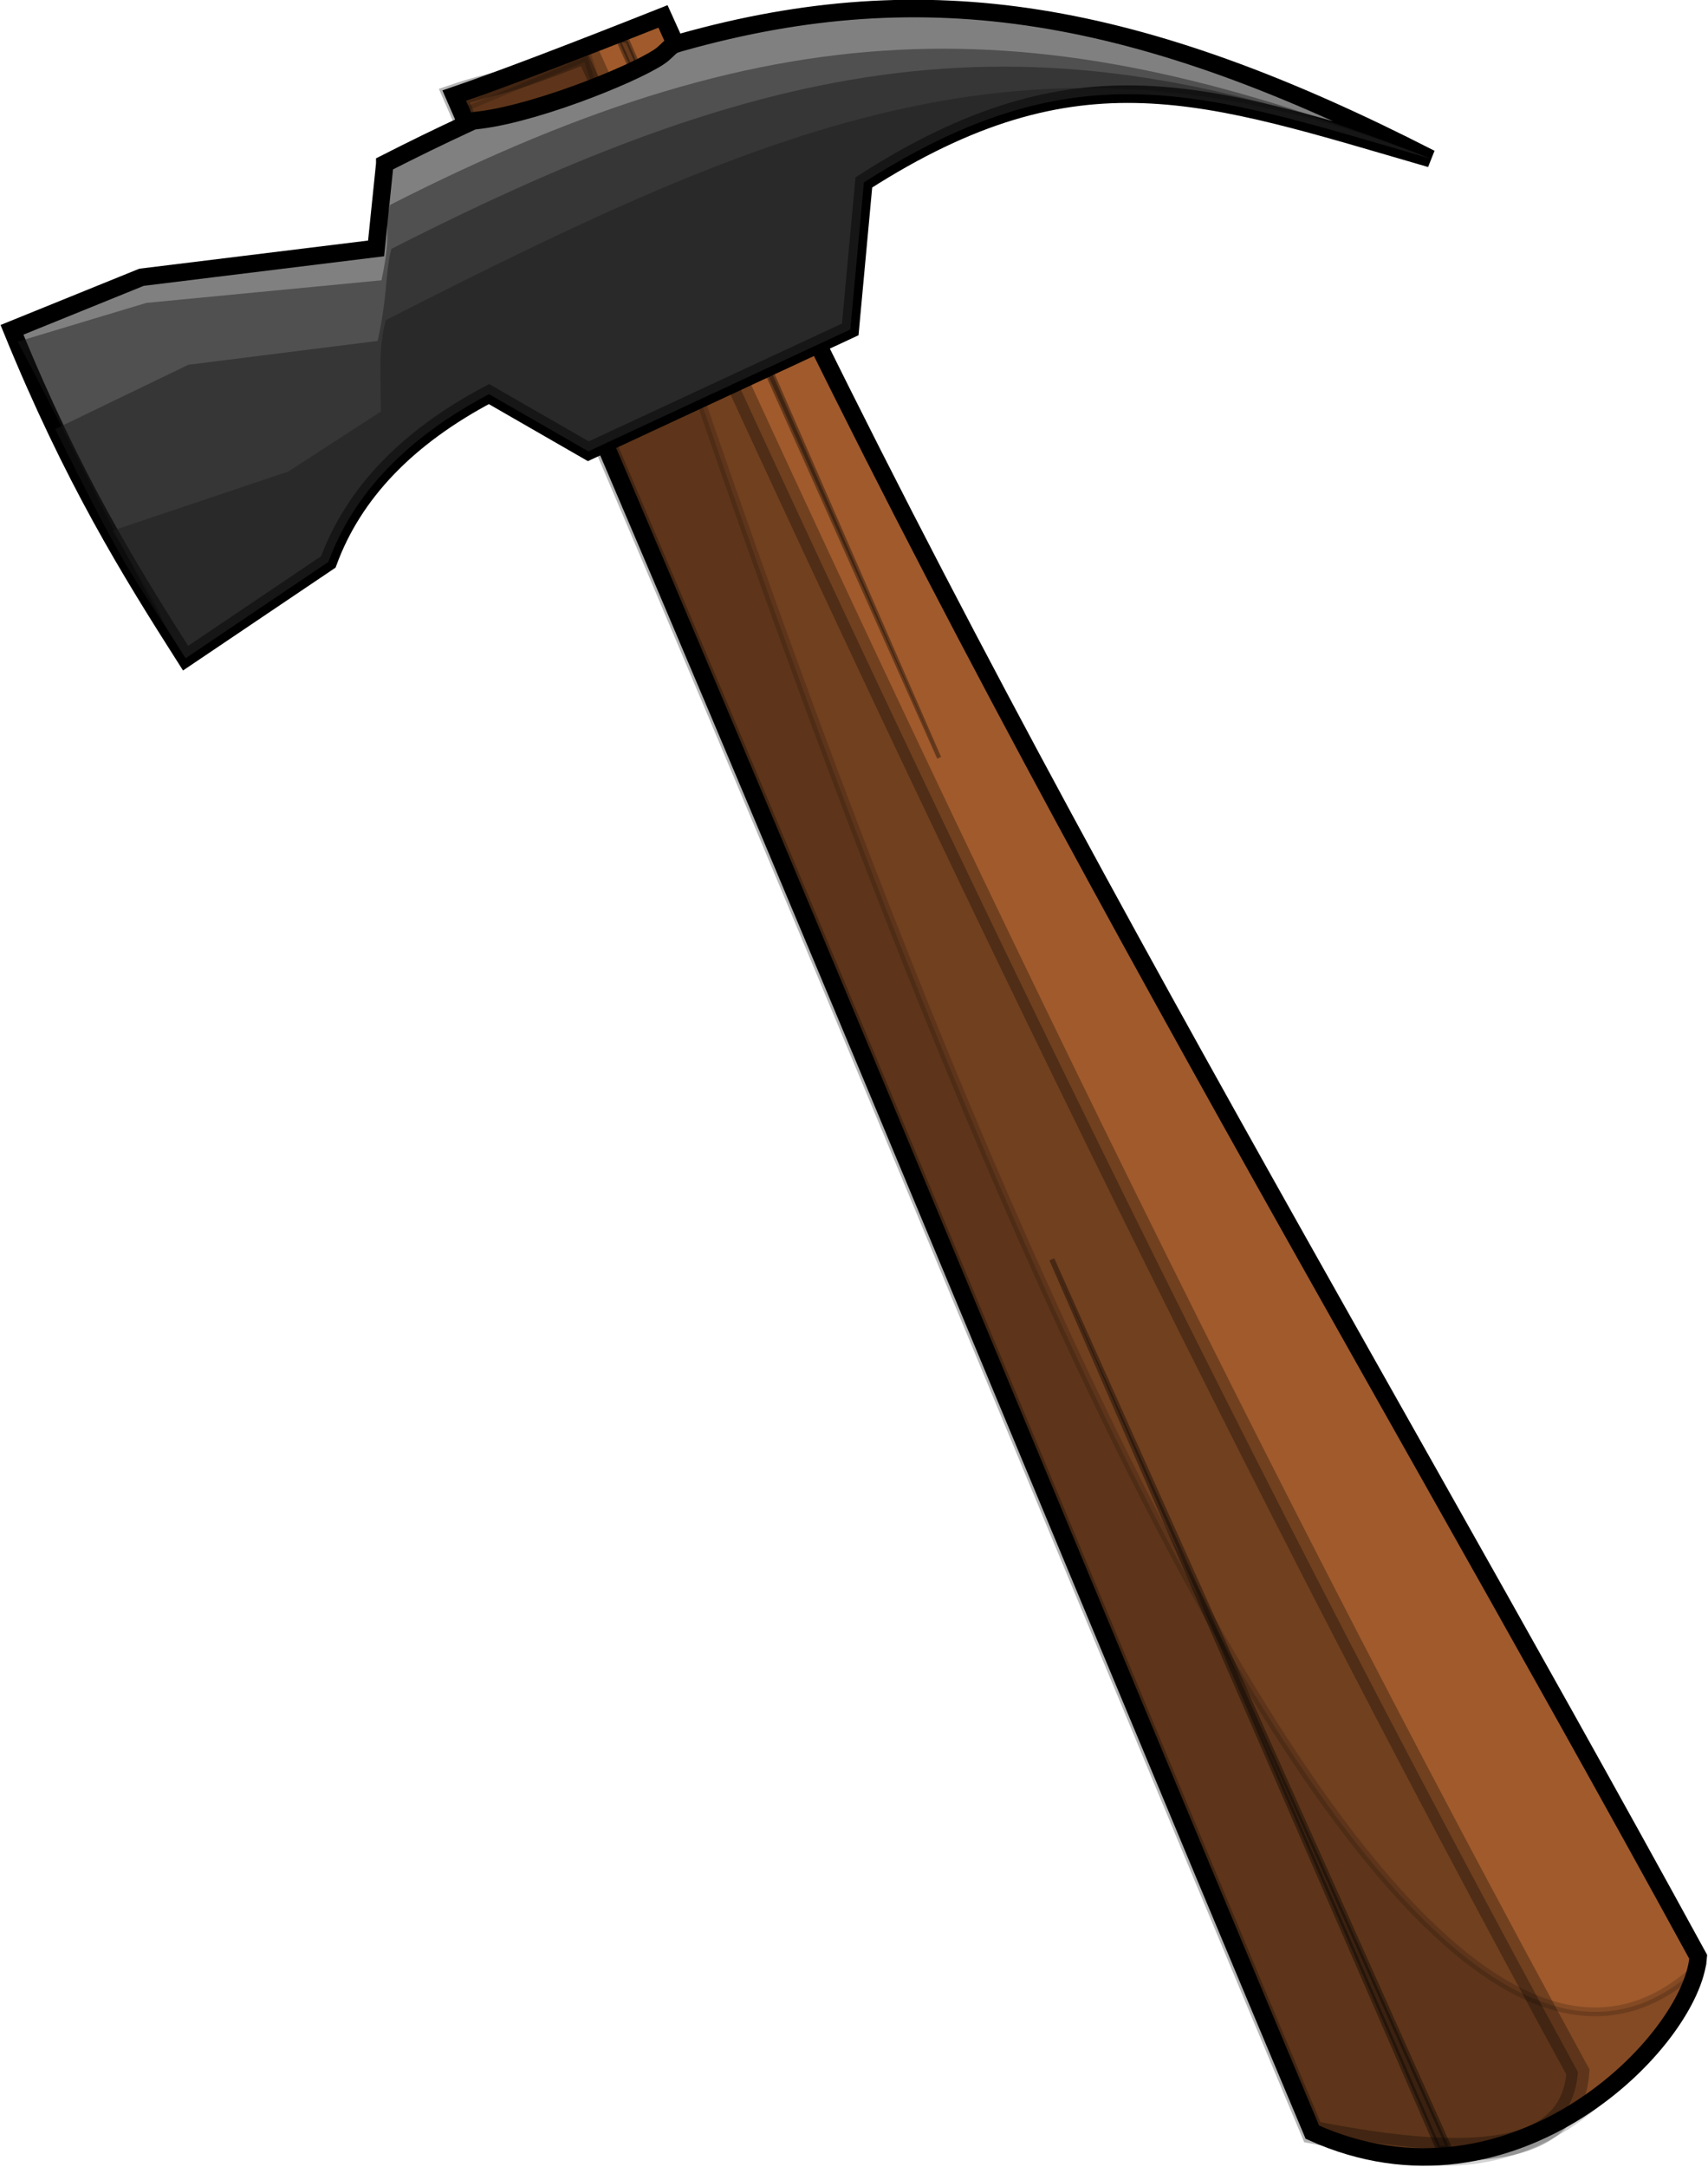 <?xml version="1.0" encoding="UTF-8" standalone="no"?>
<!-- Created with Inkscape (http://www.inkscape.org/) -->

<svg
   xmlns:dc="http://purl.org/dc/elements/1.1/"
   xmlns:cc="http://creativecommons.org/ns#"
   xmlns:rdf="http://www.w3.org/1999/02/22-rdf-syntax-ns#"
   xmlns:svg="http://www.w3.org/2000/svg"
   xmlns="http://www.w3.org/2000/svg"
   xmlns:xlink="http://www.w3.org/1999/xlink"
   xmlns:sodipodi="http://sodipodi.sourceforge.net/DTD/sodipodi-0.dtd"
   xmlns:inkscape="http://www.inkscape.org/namespaces/inkscape"
   width="389.312"
   height="493.707"
   id="svg3266"
   version="1.1"
   inkscape:version="0.48.3.1 r9886"
   sodipodi:docname="lámpara.svg">
  <defs
     id="defs3268">
    <linearGradient
       inkscape:collect="always"
       xlink:href="#linearGradient6669"
       id="linearGradient6675"
       x1="-409.636"
       y1="2405.241"
       x2="207.064"
       y2="2405.241"
       gradientUnits="userSpaceOnUse" />
    <linearGradient
       inkscape:collect="always"
       id="linearGradient6669">
      <stop
         style="stop-color:#000000;stop-opacity:1;"
         offset="0"
         id="stop6671" />
      <stop
         style="stop-color:#000000;stop-opacity:0;"
         offset="1"
         id="stop6673" />
    </linearGradient>
    <linearGradient
       inkscape:collect="always"
       xlink:href="#linearGradient6669"
       id="linearGradient3288"
       x1="-409.636"
       y1="2405.241"
       x2="207.064"
       y2="2405.241"
       gradientUnits="userSpaceOnUse" />
    <linearGradient
       inkscape:collect="always"
       xlink:href="#linearGradient6669"
       id="linearGradient3296"
       x1="-409.636"
       y1="2405.241"
       x2="207.064"
       y2="2405.241"
       gradientUnits="userSpaceOnUse" />
    <linearGradient
       gradientUnits="userSpaceOnUse"
       xlink:href="#linearGradient5325-92-2-4"
       id="linearGradient6131-4-4"
       y2="746.788"
       x2="-630.689"
       y1="746.788"
       x1="-654.876" />
    <linearGradient
       id="linearGradient5325-92-2-4">
      <stop
         offset="0"
         style="stop-color:#000000;stop-opacity:1"
         id="stop5327-2-9-0" />
      <stop
         offset="1"
         style="stop-color:#000000;stop-opacity:0"
         id="stop5329-47-9-3" />
    </linearGradient>
    <linearGradient
       gradientTransform="translate(897.431,-162.738)"
       gradientUnits="userSpaceOnUse"
       xlink:href="#linearGradient5325-9-5-2-3"
       id="linearGradient6133-8-8"
       y2="746.788"
       x2="-630.689"
       y1="746.788"
       x1="-654.876" />
    <linearGradient
       id="linearGradient5325-9-5-2-3">
      <stop
         offset="0"
         style="stop-color:#000000;stop-opacity:1"
         id="stop5327-6-4-1-0" />
      <stop
         offset="1"
         style="stop-color:#000000;stop-opacity:0"
         id="stop5329-4-8-3-9" />
    </linearGradient>
    <filter
       color-interpolation-filters="sRGB"
       inkscape:collect="always"
       id="filter6585-8-9">
      <feGaussianBlur
         inkscape:collect="always"
         stdDeviation="2.013"
         id="feGaussianBlur6587-8-4" />
    </filter>
    <filter
       color-interpolation-filters="sRGB"
       inkscape:collect="always"
       id="filter6686-0-3"
       x="-0.143"
       width="1.285"
       y="-0.109"
       height="1.219">
      <feGaussianBlur
         inkscape:collect="always"
         stdDeviation="2.793"
         id="feGaussianBlur6688-8-8" />
    </filter>
    <filter
       color-interpolation-filters="sRGB"
       inkscape:collect="always"
       id="filter6748-2-2"
       x="-0.111"
       width="1.222"
       y="-0.078"
       height="1.156">
      <feGaussianBlur
         inkscape:collect="always"
         stdDeviation="2.083"
         id="feGaussianBlur6750-3-9" />
    </filter>
    <filter
       color-interpolation-filters="sRGB"
       inkscape:collect="always"
       id="filter6821-0-6"
       x="-0.118"
       width="1.236"
       y="-0.09"
       height="1.181">
      <feGaussianBlur
         inkscape:collect="always"
         stdDeviation="2.308"
         id="feGaussianBlur6823-5-4" />
    </filter>
    <inkscape:path-effect
       effect="spiro"
       id="path-effect7421-0-04"
       is_visible="true" />
    <inkscape:path-effect
       effect="spiro"
       id="path-effect7421-3-4-10"
       is_visible="true" />
    <inkscape:path-effect
       effect="spiro"
       id="path-effect7421-3-0-8-8"
       is_visible="true" />
    <inkscape:path-effect
       effect="spiro"
       id="path-effect7421-3-3-4-06"
       is_visible="true" />
  </defs>
  <sodipodi:namedview
     id="base"
     pagecolor="#ffffff"
     bordercolor="#666666"
     borderopacity="1.0"
     inkscape:pageopacity="0.0"
     inkscape:pageshadow="2"
     inkscape:zoom="0.35"
     inkscape:cx="195.01932"
     inkscape:cy="246.85116"
     inkscape:document-units="px"
     inkscape:current-layer="layer1"
     showgrid="false"
     fit-margin-top="0"
     fit-margin-left="0"
     fit-margin-right="0"
     fit-margin-bottom="0"
     inkscape:window-width="597"
     inkscape:window-height="586"
     inkscape:window-x="65"
     inkscape:window-y="24"
     inkscape:window-maximized="0" />
  <g
     inkscape:label="Capa 1"
     inkscape:groupmode="layer"
     id="layer1"
     transform="translate(-154.981,-285.506)">
    <g
       transform="translate(-146.646,298.313)"
       id="layer1-0"
       inkscape:label="Capa 1">
      <g
         transform="translate(206.159,-101.757)"
         id="layer1-5"
         inkscape:label="Layer 1">
        <g
           id="g3153"
           transform="matrix(1.182,0,0,1.182,-34.247,-69.395)">
          <g
             transform="matrix(0.846,0,0,0.846,-41.269,26.063)"
             id="layer1-9"
             inkscape:label="Layer 1">
            <g
               id="g3006"
               transform="matrix(5.583,0,0,5.583,-3159.932,-1053.88)">
              <g
                 transform="matrix(0.179,0,0,0.179,591.642,193.527)"
                 id="layer1-8"
                 inkscape:label="Layer 1">
                <path
                   inkscape:connector-curvature="0"
                   style="fill:#a05a2c;fill-rule:evenodd;stroke:#000000;stroke-width:4;stroke-linecap:butt;stroke-linejoin:miter;stroke-miterlimit:4;stroke-opacity:1;stroke-dasharray:none"
                   d="m 186.537,104.767 c 69.353,154.067 156.044,295.854 236.12,442.326 -1.412,18.997 -42.155,60.746 -88.012,39.968 C 269.309,431.683 202.799,268.67 138.931,122.827 c 10.05,-3.429 26.22,-9.584 47.606,-18.06 z"
                   id="path2170"
                   sodipodi:nodetypes="ccccc" />
                <path
                   inkscape:connector-curvature="0"
                   style="opacity:0.37;fill:#000000;fill-rule:evenodd;stroke:#000000;stroke-width:0.968;stroke-linecap:butt;stroke-linejoin:miter;stroke-miterlimit:4;stroke-opacity:1;stroke-dasharray:none"
                   d="m 178.439,110.315 71.084,163.448 -73.185,-163.571 2.101,0.123 z"
                   id="path3173"
                   sodipodi:nodetypes="cccc" />
                <path
                   inkscape:connector-curvature="0"
                   style="opacity:0.295;fill:#000000;fill-rule:evenodd;stroke:#000000;stroke-width:5.2;stroke-linecap:butt;stroke-linejoin:miter;stroke-miterlimit:4;stroke-opacity:1;stroke-dasharray:none"
                   d="m 169.202,112.783 c 69.353,154.067 145.946,314.086 226.021,460.558 -1.412,18.997 -23.401,21.042 -60.579,13.72 C 269.309,431.683 202.799,268.67 138.931,122.827 c 10.05,-3.429 8.886,-1.567 30.271,-10.044 z"
                   id="path3280"
                   sodipodi:nodetypes="ccccc" />
                <path
                   inkscape:connector-curvature="0"
                   style="opacity:0.175;fill:#000000;fill-rule:evenodd;stroke:#000000;stroke-width:2px;stroke-linecap:butt;stroke-linejoin:miter;stroke-opacity:1"
                   d="m 169.236,113.829 c 25.448,79.608 166.938,522.029 254.627,434.373 -20.34,37.866 -47.625,56.708 -88.426,38.524 l -195.063,-460.892 28.862,-12.005 z"
                   id="path3149"
                   sodipodi:nodetypes="ccccc" />
                <path
                   inkscape:connector-curvature="0"
                   style="fill:#808080;fill-rule:evenodd;stroke:#000000;stroke-width:4;stroke-linecap:butt;stroke-linejoin:miter;stroke-miterlimit:4;stroke-opacity:1;stroke-dasharray:none"
                   d="m 123.084,138.351 c 6.389,-3.253 12.611,-6.287 18.69,-9.099 1.835,-0.849 1.231,-0.624 3.197,-0.878 14.092,-1.821 37.761,-11.689 41.601,-15.082 2.179,-1.926 1.561,-1.88 4.293,-2.647 55.928,-15.686 104.15,-7.551 170.741,26.534 -51.334,-14.848 -80.216,-25.964 -129.254,5.427 l -3.104,33.516 -59.74,27.773 -22.654,-13.035 c -18.727,9.893 -30.917,22.659 -36.652,38.263 L 77.647,251.063 C 64.813,230.91 51.939,210.225 38.051,176.21 l 29.544,-11.978 53.502,-6.577 1.987,-19.303 z"
                   id="path2168"
                   sodipodi:nodetypes="cssssccccccccccc" />
                <path
                   inkscape:connector-curvature="0"
                   style="opacity:0.37;fill:#000000;fill-rule:evenodd;stroke:#000000;stroke-width:1.2;stroke-linecap:butt;stroke-linejoin:miter;stroke-miterlimit:4;stroke-opacity:1;stroke-dasharray:none"
                   d="m 363.364,590.742 -88.131,-202.644 90.735,202.797 -2.604,-0.152 z"
                   id="path3171"
                   sodipodi:nodetypes="cccc" />
                <path
                   inkscape:connector-curvature="0"
                   style="opacity:0.47;fill:#1a1a1a;fill-rule:evenodd;stroke:none"
                   d="m 124.304,147.732 c 90.026,-45.841 148.87,-45.27 237.302,-10.553 -51.334,-14.848 -80.216,-25.964 -129.254,5.427 l -3.104,33.516 -59.74,27.773 -22.654,-13.035 c -18.727,9.893 -30.917,22.659 -36.652,38.263 L 77.647,251.063 C 64.813,230.91 56.885,212.043 39.355,178.902 l 29.36,-8.834 53.61,-5.148 c 2.438,-11.321 0.46,-11.252 1.978,-17.187 z"
                   id="path3274"
                   sodipodi:nodetypes="cccccccccccc" />
                <path
                   inkscape:connector-curvature="0"
                   style="opacity:0.47;fill:#1a1a1a;fill-rule:evenodd;stroke:none"
                   d="m 124.587,157.759 c 90.026,-45.841 148.586,-55.297 237.019,-20.58 -51.334,-14.848 -80.216,-25.964 -129.254,5.427 l -3.104,33.516 -59.74,27.773 -22.654,-13.035 c -18.727,9.893 -30.917,22.659 -36.652,38.263 L 77.647,251.063 C 64.813,230.91 64.806,232.853 47.927,198.826 L 78.281,184.174 121.462,178.742 c 2.438,-11.321 1.608,-15.048 3.125,-20.983 z"
                   id="path3276"
                   sodipodi:nodetypes="cccccccccccc" />
                <path
                   inkscape:connector-curvature="0"
                   style="opacity:0.47;fill:#1a1a1a;fill-rule:evenodd;stroke:none"
                   d="m 123.31,174.006 c 90.026,-45.841 149.864,-71.543 238.296,-36.826 -51.334,-14.848 -80.216,-25.964 -129.254,5.427 l -3.104,33.516 -59.74,27.773 -22.654,-13.035 c -18.727,9.893 -30.917,22.659 -36.652,38.263 l -32.555,21.94 c -12.834,-20.153 3.322,4.008 -16.714,-29.062 l 40.132,-13.481 21.142,-13.686 c -0.152,-10.765 -0.414,-14.894 1.103,-20.829 z"
                   id="path3278"
                   sodipodi:nodetypes="cccccccccccc" />
              </g>
            </g>
          </g>
        </g>
      </g>
    </g>
  </g>
</svg>
